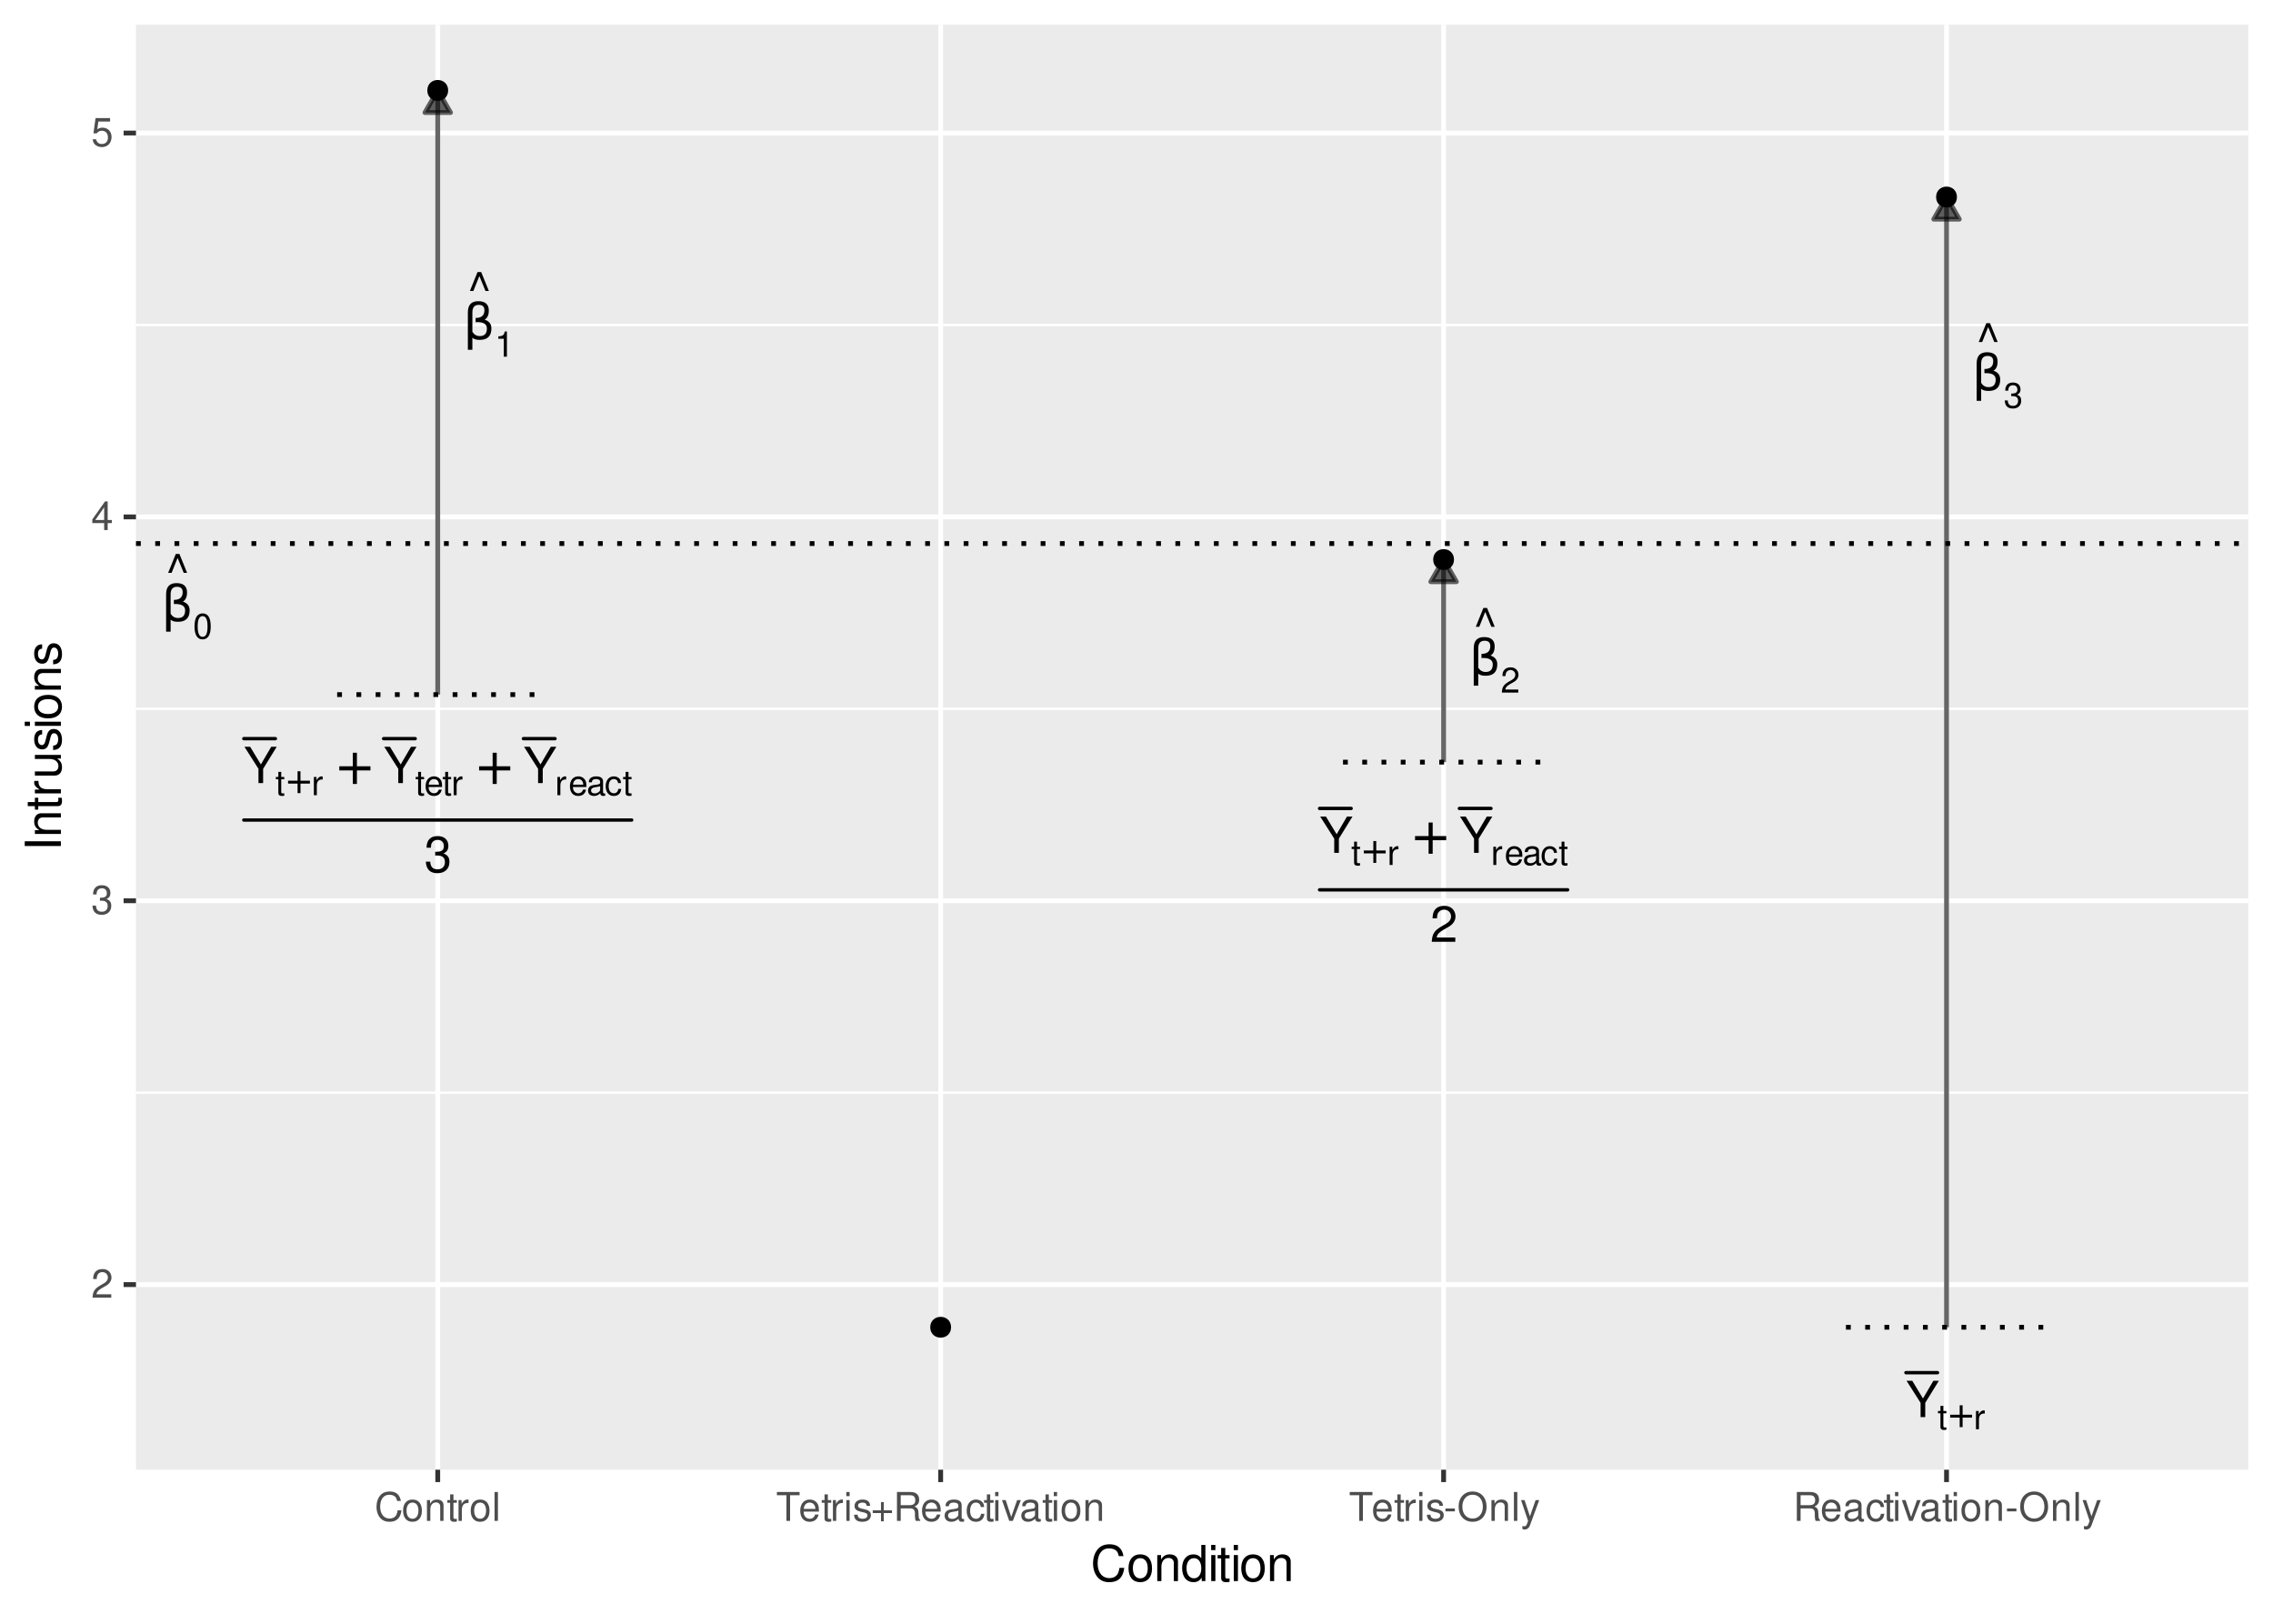 <?xml version="1.0" encoding="UTF-8"?>
<svg xmlns="http://www.w3.org/2000/svg" xmlns:xlink="http://www.w3.org/1999/xlink" width="504pt" height="360pt" viewBox="0 0 504 360" version="1.1">
<defs>
<g>
<symbol overflow="visible" id="glyph0-0">
<path style="stroke:none;" d=""/>
</symbol>
<symbol overflow="visible" id="glyph0-1">
<path style="stroke:none;" d="M 4.281 -3.156 L 7.297 -8.047 L 6.078 -8.047 L 3.781 -4.125 L 1.406 -8.047 L 0.141 -8.047 L 3.25 -3.156 L 3.25 0 L 4.281 0 Z M 4.281 -3.156 "/>
</symbol>
<symbol overflow="visible" id="glyph0-2">
<path style="stroke:none;" d="M 2.438 -3.672 L 2.969 -3.672 C 4.031 -3.672 4.594 -3.188 4.594 -2.219 C 4.594 -1.219 3.984 -0.609 2.984 -0.609 C 1.906 -0.609 1.391 -1.156 1.328 -2.312 L 0.359 -2.312 C 0.391 -1.672 0.516 -1.266 0.703 -0.906 C 1.109 -0.125 1.859 0.25 2.938 0.25 C 4.547 0.25 5.594 -0.719 5.594 -2.234 C 5.594 -3.25 5.203 -3.797 4.266 -4.125 C 5 -4.438 5.359 -4.984 5.359 -5.781 C 5.359 -7.156 4.469 -7.984 2.969 -7.984 C 1.391 -7.984 0.547 -7.109 0.516 -5.406 L 1.484 -5.406 C 1.5 -5.906 1.547 -6.172 1.672 -6.422 C 1.891 -6.875 2.375 -7.141 2.984 -7.141 C 3.844 -7.141 4.359 -6.609 4.359 -5.75 C 4.359 -5.188 4.172 -4.844 3.734 -4.656 C 3.469 -4.547 3.109 -4.5 2.438 -4.5 Z M 2.438 -3.672 "/>
</symbol>
<symbol overflow="visible" id="glyph0-3">
<path style="stroke:none;" d="M 5.594 -0.969 L 1.469 -0.969 C 1.562 -1.625 1.922 -2.047 2.891 -2.625 L 3.984 -3.25 C 5.078 -3.859 5.641 -4.672 5.641 -5.656 C 5.641 -6.312 5.375 -6.938 4.922 -7.375 C 4.453 -7.781 3.875 -7.984 3.141 -7.984 C 2.141 -7.984 1.406 -7.641 0.969 -6.953 C 0.703 -6.531 0.578 -6.031 0.547 -5.219 L 1.531 -5.219 C 1.562 -5.766 1.625 -6.094 1.75 -6.359 C 2.016 -6.844 2.516 -7.141 3.109 -7.141 C 3.984 -7.141 4.656 -6.5 4.656 -5.641 C 4.656 -5 4.281 -4.438 3.594 -4.047 L 2.578 -3.453 C 0.938 -2.5 0.469 -1.75 0.375 -0.016 L 5.594 -0.016 Z M 5.594 -0.969 "/>
</symbol>
<symbol overflow="visible" id="glyph0-4">
<path style="stroke:none;" d="M 2.172 -7.828 L 0.484 -3.641 L 1.25 -3.641 L 2.578 -6.953 L 3.938 -3.641 L 4.688 -3.641 L 2.984 -7.828 Z M 2.172 -7.828 "/>
</symbol>
<symbol overflow="visible" id="glyph1-0">
<path style="stroke:none;" d=""/>
</symbol>
<symbol overflow="visible" id="glyph1-1">
<path style="stroke:none;" d="M 1.969 -4.047 L 1.297 -4.047 L 1.297 -5.172 L 0.656 -5.172 L 0.656 -4.047 L 0.109 -4.047 L 0.109 -3.531 L 0.656 -3.531 L 0.656 -0.469 C 0.656 -0.047 0.938 0.172 1.438 0.172 C 1.609 0.172 1.75 0.156 1.969 0.125 L 1.969 -0.422 C 1.875 -0.391 1.781 -0.391 1.656 -0.391 C 1.375 -0.391 1.297 -0.469 1.297 -0.75 L 1.297 -3.531 L 1.969 -3.531 Z M 1.969 -4.047 "/>
</symbol>
<symbol overflow="visible" id="glyph1-2">
<path style="stroke:none;" d="M 0.531 -4.047 L 0.531 0 L 1.188 0 L 1.188 -2.109 C 1.188 -3.078 1.594 -3.516 2.484 -3.484 L 2.484 -4.141 C 2.375 -4.156 2.312 -4.172 2.234 -4.172 C 1.812 -4.172 1.5 -3.922 1.125 -3.312 L 1.125 -4.047 Z M 0.531 -4.047 "/>
</symbol>
<symbol overflow="visible" id="glyph1-3">
<path style="stroke:none;" d="M 3.969 -1.812 C 3.969 -2.422 3.922 -2.797 3.812 -3.094 C 3.547 -3.766 2.922 -4.172 2.172 -4.172 C 1.031 -4.172 0.312 -3.312 0.312 -1.969 C 0.312 -0.641 1 0.172 2.156 0.172 C 3.078 0.172 3.719 -0.344 3.875 -1.234 L 3.234 -1.234 C 3.062 -0.703 2.688 -0.422 2.172 -0.422 C 1.766 -0.422 1.422 -0.609 1.203 -0.938 C 1.047 -1.172 0.984 -1.406 0.984 -1.812 Z M 1 -2.328 C 1.047 -3.094 1.516 -3.578 2.156 -3.578 C 2.812 -3.578 3.266 -3.062 3.266 -2.328 Z M 1 -2.328 "/>
</symbol>
<symbol overflow="visible" id="glyph1-4">
<path style="stroke:none;" d="M 4.141 -0.375 C 4.062 -0.359 4.031 -0.359 4 -0.359 C 3.781 -0.359 3.656 -0.484 3.656 -0.688 L 3.656 -3.062 C 3.656 -3.781 3.125 -4.172 2.125 -4.172 C 1.531 -4.172 1.062 -4 0.781 -3.703 C 0.594 -3.484 0.516 -3.25 0.5 -2.859 L 1.156 -2.859 C 1.203 -3.344 1.5 -3.578 2.109 -3.578 C 2.688 -3.578 3.016 -3.359 3.016 -2.969 L 3.016 -2.797 C 3 -2.516 2.859 -2.422 2.328 -2.344 C 1.422 -2.234 1.281 -2.203 1.031 -2.109 C 0.562 -1.906 0.328 -1.547 0.328 -1.016 C 0.328 -0.281 0.828 0.172 1.656 0.172 C 2.172 0.172 2.578 0 3.031 -0.422 C 3.078 0 3.281 0.172 3.703 0.172 C 3.844 0.172 3.922 0.156 4.141 0.109 Z M 3.016 -1.281 C 3.016 -1.062 2.953 -0.922 2.75 -0.75 C 2.484 -0.516 2.172 -0.391 1.797 -0.391 C 1.297 -0.391 1 -0.625 1 -1.031 C 1 -1.469 1.281 -1.672 1.969 -1.781 C 2.656 -1.875 2.797 -1.906 3.016 -2 Z M 3.016 -1.281 "/>
</symbol>
<symbol overflow="visible" id="glyph1-5">
<path style="stroke:none;" d="M 3.641 -2.688 C 3.609 -3.094 3.531 -3.344 3.375 -3.562 C 3.094 -3.938 2.609 -4.172 2.047 -4.172 C 0.938 -4.172 0.234 -3.297 0.234 -1.953 C 0.234 -0.656 0.938 0.172 2.031 0.172 C 3 0.172 3.609 -0.406 3.688 -1.391 L 3.047 -1.391 C 2.938 -0.75 2.594 -0.422 2.047 -0.422 C 1.344 -0.422 0.906 -1 0.906 -1.953 C 0.906 -2.969 1.328 -3.578 2.031 -3.578 C 2.578 -3.578 2.922 -3.25 3 -2.688 Z M 3.641 -2.688 "/>
</symbol>
<symbol overflow="visible" id="glyph1-6">
<path style="stroke:none;" d="M 2.125 -5.594 C 1.609 -5.594 1.156 -5.359 0.859 -4.984 C 0.516 -4.484 0.328 -3.75 0.328 -2.703 C 0.328 -0.812 0.953 0.172 2.125 0.172 C 3.281 0.172 3.922 -0.812 3.922 -2.656 C 3.922 -3.75 3.75 -4.469 3.391 -4.984 C 3.094 -5.375 2.641 -5.594 2.125 -5.594 Z M 2.125 -4.984 C 2.859 -4.984 3.219 -4.234 3.219 -2.719 C 3.219 -1.125 2.875 -0.391 2.109 -0.391 C 1.391 -0.391 1.031 -1.156 1.031 -2.703 C 1.031 -4.234 1.391 -4.984 2.125 -4.984 Z M 2.125 -4.984 "/>
</symbol>
<symbol overflow="visible" id="glyph1-7">
<path style="stroke:none;" d="M 2 -3.984 L 2 0 L 2.688 0 L 2.688 -5.594 L 2.234 -5.594 C 2 -4.734 1.844 -4.625 0.781 -4.484 L 0.781 -3.984 Z M 2 -3.984 "/>
</symbol>
<symbol overflow="visible" id="glyph1-8">
<path style="stroke:none;" d="M 3.906 -0.672 L 1.031 -0.672 C 1.094 -1.141 1.344 -1.438 2.016 -1.844 L 2.797 -2.281 C 3.562 -2.703 3.953 -3.266 3.953 -3.953 C 3.953 -4.422 3.766 -4.859 3.438 -5.156 C 3.109 -5.453 2.719 -5.594 2.203 -5.594 C 1.5 -5.594 0.984 -5.344 0.688 -4.859 C 0.484 -4.578 0.406 -4.219 0.391 -3.656 L 1.062 -3.656 C 1.094 -4.031 1.141 -4.266 1.234 -4.453 C 1.406 -4.781 1.766 -5 2.172 -5 C 2.797 -5 3.25 -4.547 3.25 -3.938 C 3.25 -3.5 3 -3.109 2.516 -2.828 L 1.797 -2.406 C 0.656 -1.75 0.328 -1.234 0.266 0 L 3.906 0 Z M 3.906 -0.672 "/>
</symbol>
<symbol overflow="visible" id="glyph1-9">
<path style="stroke:none;" d="M 1.703 -2.578 L 2.078 -2.578 C 2.828 -2.578 3.219 -2.234 3.219 -1.547 C 3.219 -0.844 2.797 -0.422 2.094 -0.422 C 1.344 -0.422 0.969 -0.797 0.922 -1.625 L 0.25 -1.625 C 0.281 -1.172 0.359 -0.875 0.484 -0.641 C 0.766 -0.094 1.312 0.172 2.062 0.172 C 3.188 0.172 3.906 -0.5 3.906 -1.562 C 3.906 -2.281 3.641 -2.656 2.984 -2.891 C 3.5 -3.094 3.75 -3.484 3.75 -4.047 C 3.75 -5.016 3.125 -5.594 2.078 -5.594 C 0.969 -5.594 0.391 -4.969 0.359 -3.797 L 1.047 -3.797 C 1.047 -4.125 1.078 -4.328 1.172 -4.5 C 1.328 -4.812 1.656 -5 2.094 -5 C 2.688 -5 3.062 -4.641 3.062 -4.031 C 3.062 -3.641 2.922 -3.391 2.609 -3.266 C 2.422 -3.188 2.188 -3.156 1.703 -3.141 Z M 1.703 -2.578 "/>
</symbol>
<symbol overflow="visible" id="glyph2-0">
<path style="stroke:none;" d="M 0.391 1.359 L 0.391 -5.453 L 4.25 -5.453 L 4.25 1.359 Z M 0.812 0.938 L 3.828 0.938 L 3.828 -5.016 L 0.812 -5.016 Z M 0.812 0.938 "/>
</symbol>
<symbol overflow="visible" id="glyph2-1">
<path style="stroke:none;" d="M 3.562 -4.844 L 3.562 -2.75 L 5.656 -2.75 L 5.656 -2.109 L 3.562 -2.109 L 3.562 0 L 2.922 0 L 2.922 -2.109 L 0.812 -2.109 L 0.812 -2.75 L 2.922 -2.75 L 2.922 -4.844 Z M 3.562 -4.844 "/>
</symbol>
<symbol overflow="visible" id="glyph3-0">
<path style="stroke:none;" d="M 0.547 1.953 L 0.547 -7.781 L 6.078 -7.781 L 6.078 1.953 Z M 1.172 1.344 L 5.453 1.344 L 5.453 -7.172 L 1.172 -7.172 Z M 1.172 1.344 "/>
</symbol>
<symbol overflow="visible" id="glyph3-1">
<path style="stroke:none;" d="M 5.078 -6.922 L 5.078 -3.922 L 8.078 -3.922 L 8.078 -3 L 5.078 -3 L 5.078 0 L 4.172 0 L 4.172 -3 L 1.172 -3 L 1.172 -3.922 L 4.172 -3.922 L 4.172 -6.922 Z M 5.078 -6.922 "/>
</symbol>
<symbol overflow="visible" id="glyph3-2">
<path style="stroke:none;" d="M 2.031 -0.375 L 2.031 2.297 L 1.031 2.297 L 1.031 -6 C 1.031 -7.645 1.797 -8.469 3.328 -8.469 C 4.891 -8.469 5.672 -7.773 5.672 -6.391 C 5.672 -5.398 5.363 -4.727 4.75 -4.375 C 5.75 -4.051 6.25 -3.406 6.25 -2.438 C 6.25 -0.738 5.383 0.109 3.656 0.109 C 2.895 0.109 2.352 -0.051 2.031 -0.375 Z M 2.031 -1.672 C 2.426 -1.047 2.977 -0.734 3.688 -0.734 C 4.727 -0.734 5.25 -1.297 5.25 -2.422 C 5.25 -3.441 4.414 -3.91 2.75 -3.828 L 2.75 -4.75 C 4.051 -4.75 4.703 -5.32 4.703 -6.469 C 4.703 -7.258 4.281 -7.656 3.438 -7.656 C 2.5 -7.656 2.031 -7.094 2.031 -5.969 Z M 2.031 -1.672 "/>
</symbol>
<symbol overflow="visible" id="glyph4-0">
<path style="stroke:none;" d=""/>
</symbol>
<symbol overflow="visible" id="glyph4-1">
<path style="stroke:none;" d="M 4.453 -0.766 L 1.172 -0.766 C 1.25 -1.297 1.531 -1.625 2.297 -2.094 L 3.172 -2.594 C 4.047 -3.062 4.5 -3.719 4.5 -4.5 C 4.5 -5.031 4.281 -5.531 3.922 -5.875 C 3.547 -6.203 3.094 -6.359 2.5 -6.359 C 1.703 -6.359 1.125 -6.078 0.781 -5.531 C 0.547 -5.203 0.453 -4.797 0.438 -4.156 L 1.219 -4.156 C 1.234 -4.594 1.297 -4.844 1.406 -5.062 C 1.594 -5.438 2 -5.688 2.469 -5.688 C 3.172 -5.688 3.703 -5.172 3.703 -4.484 C 3.703 -3.969 3.406 -3.531 2.859 -3.219 L 2.047 -2.75 C 0.75 -2 0.375 -1.406 0.297 -0.016 L 4.453 -0.016 Z M 4.453 -0.766 "/>
</symbol>
<symbol overflow="visible" id="glyph4-2">
<path style="stroke:none;" d="M 1.938 -2.922 L 2.359 -2.922 C 3.203 -2.922 3.656 -2.531 3.656 -1.766 C 3.656 -0.969 3.172 -0.484 2.375 -0.484 C 1.516 -0.484 1.109 -0.922 1.062 -1.844 L 0.281 -1.844 C 0.312 -1.344 0.406 -1 0.547 -0.719 C 0.875 -0.109 1.484 0.203 2.344 0.203 C 3.625 0.203 4.453 -0.578 4.453 -1.781 C 4.453 -2.594 4.141 -3.031 3.391 -3.297 C 3.969 -3.531 4.266 -3.969 4.266 -4.609 C 4.266 -5.703 3.547 -6.359 2.359 -6.359 C 1.109 -6.359 0.438 -5.656 0.406 -4.312 L 1.188 -4.312 C 1.203 -4.703 1.234 -4.922 1.328 -5.109 C 1.5 -5.469 1.891 -5.688 2.375 -5.688 C 3.062 -5.688 3.469 -5.266 3.469 -4.578 C 3.469 -4.141 3.312 -3.859 2.969 -3.719 C 2.766 -3.625 2.484 -3.594 1.938 -3.578 Z M 1.938 -2.922 "/>
</symbol>
<symbol overflow="visible" id="glyph4-3">
<path style="stroke:none;" d="M 2.875 -1.547 L 2.875 0 L 3.656 0 L 3.656 -1.547 L 4.578 -1.547 L 4.578 -2.234 L 3.656 -2.234 L 3.656 -6.359 L 3.078 -6.359 L 0.25 -2.359 L 0.25 -1.547 Z M 2.875 -2.234 L 0.922 -2.234 L 2.875 -5.047 Z M 2.875 -2.234 "/>
</symbol>
<symbol overflow="visible" id="glyph4-4">
<path style="stroke:none;" d="M 4.188 -6.234 L 0.969 -6.234 L 0.5 -2.844 L 1.219 -2.844 C 1.578 -3.266 1.875 -3.422 2.359 -3.422 C 3.203 -3.422 3.719 -2.844 3.719 -1.922 C 3.719 -1.031 3.203 -0.484 2.359 -0.484 C 1.688 -0.484 1.266 -0.828 1.078 -1.531 L 0.312 -1.531 C 0.406 -1.016 0.5 -0.781 0.688 -0.547 C 1.031 -0.078 1.672 0.203 2.375 0.203 C 3.641 0.203 4.516 -0.719 4.516 -2.031 C 4.516 -3.266 3.688 -4.109 2.5 -4.109 C 2.062 -4.109 1.703 -4 1.344 -3.734 L 1.594 -5.469 L 4.188 -5.469 Z M 4.188 -6.234 "/>
</symbol>
<symbol overflow="visible" id="glyph4-5">
<path style="stroke:none;" d="M 5.828 -4.422 C 5.562 -5.828 4.766 -6.516 3.359 -6.516 C 2.484 -6.516 1.797 -6.25 1.312 -5.719 C 0.734 -5.078 0.422 -4.172 0.422 -3.125 C 0.422 -2.078 0.75 -1.172 1.344 -0.547 C 1.844 -0.031 2.484 0.203 3.312 0.203 C 4.875 0.203 5.766 -0.641 5.953 -2.344 L 5.109 -2.344 C 5.047 -1.906 4.953 -1.594 4.828 -1.344 C 4.562 -0.812 4.016 -0.516 3.328 -0.516 C 2.047 -0.516 1.234 -1.547 1.234 -3.141 C 1.234 -4.781 2 -5.797 3.25 -5.797 C 3.781 -5.797 4.25 -5.641 4.516 -5.391 C 4.766 -5.172 4.891 -4.906 4.984 -4.422 Z M 5.828 -4.422 "/>
</symbol>
<symbol overflow="visible" id="glyph4-6">
<path style="stroke:none;" d="M 2.391 -4.734 C 1.094 -4.734 0.312 -3.812 0.312 -2.266 C 0.312 -0.719 1.094 0.203 2.406 0.203 C 3.703 0.203 4.484 -0.719 4.484 -2.234 C 4.484 -3.828 3.734 -4.734 2.391 -4.734 Z M 2.406 -4.062 C 3.234 -4.062 3.719 -3.391 3.719 -2.25 C 3.719 -1.156 3.203 -0.469 2.406 -0.469 C 1.578 -0.469 1.078 -1.156 1.078 -2.266 C 1.078 -3.391 1.578 -4.062 2.406 -4.062 Z M 2.406 -4.062 "/>
</symbol>
<symbol overflow="visible" id="glyph4-7">
<path style="stroke:none;" d="M 0.609 -4.609 L 0.609 0 L 1.359 0 L 1.359 -2.547 C 1.359 -3.484 1.844 -4.094 2.609 -4.094 C 3.188 -4.094 3.547 -3.75 3.547 -3.188 L 3.547 0 L 4.281 0 L 4.281 -3.484 C 4.281 -4.25 3.719 -4.734 2.828 -4.734 C 2.141 -4.734 1.703 -4.484 1.297 -3.828 L 1.297 -4.609 Z M 0.609 -4.609 "/>
</symbol>
<symbol overflow="visible" id="glyph4-8">
<path style="stroke:none;" d="M 2.234 -4.609 L 1.484 -4.609 L 1.484 -5.875 L 0.75 -5.875 L 0.75 -4.609 L 0.125 -4.609 L 0.125 -4.016 L 0.75 -4.016 L 0.75 -0.531 C 0.75 -0.047 1.062 0.203 1.641 0.203 C 1.828 0.203 1.984 0.188 2.234 0.141 L 2.234 -0.469 C 2.125 -0.453 2.031 -0.438 1.875 -0.438 C 1.562 -0.438 1.484 -0.531 1.484 -0.859 L 1.484 -4.016 L 2.234 -4.016 Z M 2.234 -4.609 "/>
</symbol>
<symbol overflow="visible" id="glyph4-9">
<path style="stroke:none;" d="M 0.609 -4.609 L 0.609 0 L 1.344 0 L 1.344 -2.391 C 1.359 -3.5 1.812 -4 2.828 -3.969 L 2.828 -4.719 C 2.703 -4.734 2.625 -4.734 2.547 -4.734 C 2.062 -4.734 1.703 -4.453 1.281 -3.781 L 1.281 -4.609 Z M 0.609 -4.609 "/>
</symbol>
<symbol overflow="visible" id="glyph4-10">
<path style="stroke:none;" d="M 1.344 -6.406 L 0.594 -6.406 L 0.594 0 L 1.344 0 Z M 1.344 -6.406 "/>
</symbol>
<symbol overflow="visible" id="glyph4-11">
<path style="stroke:none;" d="M 3.109 -5.688 L 5.219 -5.688 L 5.219 -6.406 L 0.188 -6.406 L 0.188 -5.688 L 2.297 -5.688 L 2.297 0 L 3.109 0 Z M 3.109 -5.688 "/>
</symbol>
<symbol overflow="visible" id="glyph4-12">
<path style="stroke:none;" d="M 4.516 -2.062 C 4.516 -2.766 4.453 -3.188 4.328 -3.531 C 4.031 -4.281 3.328 -4.734 2.469 -4.734 C 1.172 -4.734 0.359 -3.766 0.359 -2.25 C 0.359 -0.719 1.141 0.203 2.453 0.203 C 3.5 0.203 4.234 -0.391 4.422 -1.406 L 3.672 -1.406 C 3.469 -0.797 3.062 -0.469 2.469 -0.469 C 2 -0.469 1.609 -0.688 1.359 -1.078 C 1.188 -1.344 1.125 -1.594 1.125 -2.062 Z M 1.141 -2.656 C 1.203 -3.516 1.719 -4.062 2.453 -4.062 C 3.203 -4.062 3.719 -3.484 3.719 -2.656 Z M 1.141 -2.656 "/>
</symbol>
<symbol overflow="visible" id="glyph4-13">
<path style="stroke:none;" d="M 1.312 -4.609 L 0.594 -4.609 L 0.594 0 L 1.312 0 Z M 1.312 -6.406 L 0.578 -6.406 L 0.578 -5.484 L 1.312 -5.484 Z M 1.312 -6.406 "/>
</symbol>
<symbol overflow="visible" id="glyph4-14">
<path style="stroke:none;" d="M 3.859 -3.328 C 3.844 -4.234 3.25 -4.734 2.188 -4.734 C 1.109 -4.734 0.406 -4.188 0.406 -3.328 C 0.406 -2.609 0.781 -2.266 1.875 -2 L 2.562 -1.844 C 3.062 -1.719 3.266 -1.531 3.266 -1.203 C 3.266 -0.766 2.844 -0.469 2.203 -0.469 C 1.797 -0.469 1.469 -0.594 1.281 -0.781 C 1.172 -0.922 1.125 -1.047 1.078 -1.375 L 0.297 -1.375 C 0.328 -0.312 0.938 0.203 2.141 0.203 C 3.297 0.203 4.031 -0.375 4.031 -1.266 C 4.031 -1.938 3.656 -2.328 2.734 -2.547 L 2.031 -2.703 C 1.438 -2.844 1.172 -3.047 1.172 -3.375 C 1.172 -3.797 1.562 -4.062 2.156 -4.062 C 2.75 -4.062 3.062 -3.812 3.078 -3.328 Z M 3.859 -3.328 "/>
</symbol>
<symbol overflow="visible" id="glyph4-15">
<path style="stroke:none;" d="M 4.703 -2.344 L 2.875 -2.344 L 2.875 -4.172 L 2.266 -4.172 L 2.266 -2.344 L 0.438 -2.344 L 0.438 -1.734 L 2.266 -1.734 L 2.266 0.094 L 2.875 0.094 L 2.875 -1.734 L 4.703 -1.734 Z M 4.703 -2.344 "/>
</symbol>
<symbol overflow="visible" id="glyph4-16">
<path style="stroke:none;" d="M 1.641 -2.766 L 3.75 -2.766 C 4.484 -2.766 4.797 -2.406 4.797 -1.625 L 4.797 -1.047 C 4.797 -0.656 4.859 -0.266 4.984 0 L 5.969 0 L 5.969 -0.203 C 5.672 -0.406 5.609 -0.641 5.594 -1.5 C 5.578 -2.547 5.406 -2.875 4.719 -3.172 C 5.438 -3.531 5.734 -3.953 5.734 -4.703 C 5.734 -5.812 5.047 -6.406 3.781 -6.406 L 0.812 -6.406 L 0.812 0 L 1.641 0 Z M 1.641 -3.484 L 1.641 -5.688 L 3.609 -5.688 C 4.078 -5.688 4.344 -5.625 4.547 -5.438 C 4.766 -5.266 4.875 -4.969 4.875 -4.594 C 4.875 -3.828 4.484 -3.484 3.609 -3.484 Z M 1.641 -3.484 "/>
</symbol>
<symbol overflow="visible" id="glyph4-17">
<path style="stroke:none;" d="M 4.703 -0.438 C 4.625 -0.406 4.594 -0.406 4.547 -0.406 C 4.297 -0.406 4.156 -0.547 4.156 -0.781 L 4.156 -3.484 C 4.156 -4.297 3.547 -4.734 2.422 -4.734 C 1.734 -4.734 1.203 -4.547 0.891 -4.203 C 0.672 -3.969 0.594 -3.703 0.578 -3.25 L 1.312 -3.25 C 1.375 -3.812 1.703 -4.062 2.391 -4.062 C 3.062 -4.062 3.422 -3.812 3.422 -3.375 L 3.422 -3.188 C 3.406 -2.875 3.25 -2.75 2.656 -2.672 C 1.625 -2.547 1.453 -2.5 1.172 -2.391 C 0.641 -2.156 0.375 -1.766 0.375 -1.156 C 0.375 -0.328 0.953 0.203 1.875 0.203 C 2.469 0.203 2.922 0 3.453 -0.469 C 3.5 0 3.734 0.203 4.203 0.203 C 4.359 0.203 4.453 0.188 4.703 0.125 Z M 3.422 -1.453 C 3.422 -1.203 3.359 -1.062 3.125 -0.859 C 2.828 -0.578 2.469 -0.438 2.047 -0.438 C 1.469 -0.438 1.141 -0.719 1.141 -1.172 C 1.141 -1.656 1.453 -1.906 2.25 -2.016 C 3.031 -2.125 3.172 -2.156 3.422 -2.281 Z M 3.422 -1.453 "/>
</symbol>
<symbol overflow="visible" id="glyph4-18">
<path style="stroke:none;" d="M 4.141 -3.062 C 4.109 -3.516 4.016 -3.797 3.828 -4.062 C 3.516 -4.484 2.969 -4.734 2.328 -4.734 C 1.078 -4.734 0.266 -3.75 0.266 -2.219 C 0.266 -0.734 1.062 0.203 2.312 0.203 C 3.406 0.203 4.109 -0.453 4.203 -1.578 L 3.453 -1.578 C 3.328 -0.844 2.953 -0.469 2.328 -0.469 C 1.516 -0.469 1.031 -1.141 1.031 -2.219 C 1.031 -3.375 1.516 -4.062 2.312 -4.062 C 2.922 -4.062 3.312 -3.703 3.406 -3.062 Z M 4.141 -3.062 "/>
</symbol>
<symbol overflow="visible" id="glyph4-19">
<path style="stroke:none;" d="M 2.5 0 L 4.281 -4.609 L 3.453 -4.609 L 2.141 -0.875 L 0.922 -4.609 L 0.094 -4.609 L 1.703 0 Z M 2.5 0 "/>
</symbol>
<symbol overflow="visible" id="glyph4-20">
<path style="stroke:none;" d="M 2.5 -2.75 L 0.406 -2.75 L 0.406 -2.109 L 2.5 -2.109 Z M 2.5 -2.75 "/>
</symbol>
<symbol overflow="visible" id="glyph4-21">
<path style="stroke:none;" d="M 3.422 -6.516 C 1.578 -6.516 0.328 -5.156 0.328 -3.156 C 0.328 -1.141 1.578 0.203 3.438 0.203 C 4.219 0.203 4.906 -0.031 5.422 -0.469 C 6.109 -1.062 6.531 -2.062 6.531 -3.109 C 6.531 -5.172 5.297 -6.516 3.422 -6.516 Z M 3.422 -5.797 C 4.812 -5.797 5.703 -4.75 5.703 -3.125 C 5.703 -1.578 4.781 -0.516 3.438 -0.516 C 2.062 -0.516 1.156 -1.578 1.156 -3.156 C 1.156 -4.734 2.062 -5.797 3.422 -5.797 Z M 3.422 -5.797 "/>
</symbol>
<symbol overflow="visible" id="glyph4-22">
<path style="stroke:none;" d="M 3.406 -4.609 L 2.141 -1.016 L 0.953 -4.609 L 0.172 -4.609 L 1.734 0.016 L 1.453 0.75 C 1.328 1.078 1.172 1.203 0.859 1.203 C 0.734 1.203 0.641 1.172 0.469 1.141 L 0.469 1.797 C 0.625 1.875 0.781 1.922 0.969 1.922 C 1.203 1.922 1.453 1.844 1.656 1.703 C 1.875 1.531 2.016 1.344 2.156 0.969 L 4.203 -4.609 Z M 3.406 -4.609 "/>
</symbol>
<symbol overflow="visible" id="glyph5-0">
<path style="stroke:none;" d=""/>
</symbol>
<symbol overflow="visible" id="glyph5-1">
<path style="stroke:none;" d="M 7.281 -5.531 C 6.969 -7.297 5.953 -8.156 4.188 -8.156 C 3.109 -8.156 2.25 -7.812 1.656 -7.156 C 0.922 -6.359 0.531 -5.219 0.531 -3.922 C 0.531 -2.594 0.938 -1.469 1.688 -0.688 C 2.312 -0.047 3.109 0.25 4.141 0.25 C 6.109 0.25 7.203 -0.797 7.453 -2.922 L 6.391 -2.922 C 6.297 -2.375 6.188 -2 6.031 -1.688 C 5.703 -1.016 5.016 -0.656 4.156 -0.656 C 2.562 -0.656 1.547 -1.922 1.547 -3.922 C 1.547 -5.984 2.516 -7.25 4.062 -7.25 C 4.719 -7.25 5.328 -7.062 5.656 -6.75 C 5.953 -6.469 6.109 -6.141 6.234 -5.531 Z M 7.281 -5.531 "/>
</symbol>
<symbol overflow="visible" id="glyph5-2">
<path style="stroke:none;" d="M 2.984 -5.922 C 1.359 -5.922 0.391 -4.781 0.391 -2.844 C 0.391 -0.891 1.359 0.25 3 0.25 C 4.625 0.25 5.609 -0.906 5.609 -2.797 C 5.609 -4.797 4.656 -5.922 2.984 -5.922 Z M 3 -5.078 C 4.031 -5.078 4.656 -4.234 4.656 -2.812 C 4.656 -1.438 4.016 -0.594 3 -0.594 C 1.984 -0.594 1.359 -1.438 1.359 -2.844 C 1.359 -4.234 1.984 -5.078 3 -5.078 Z M 3 -5.078 "/>
</symbol>
<symbol overflow="visible" id="glyph5-3">
<path style="stroke:none;" d="M 0.766 -5.766 L 0.766 0 L 1.688 0 L 1.688 -3.172 C 1.688 -4.359 2.312 -5.125 3.25 -5.125 C 3.984 -5.125 4.438 -4.688 4.438 -4 L 4.438 0 L 5.359 0 L 5.359 -4.359 C 5.359 -5.312 4.641 -5.922 3.531 -5.922 C 2.672 -5.922 2.125 -5.594 1.609 -4.797 L 1.609 -5.766 Z M 0.766 -5.766 "/>
</symbol>
<symbol overflow="visible" id="glyph5-4">
<path style="stroke:none;" d="M 5.438 -8.016 L 4.531 -8.016 L 4.531 -5.031 C 4.141 -5.625 3.531 -5.922 2.766 -5.922 C 1.266 -5.922 0.281 -4.734 0.281 -2.891 C 0.281 -0.953 1.234 0.25 2.797 0.25 C 3.594 0.25 4.141 -0.047 4.625 -0.766 L 4.625 0 L 5.438 0 Z M 2.922 -5.078 C 3.906 -5.078 4.531 -4.203 4.531 -2.812 C 4.531 -1.484 3.891 -0.609 2.922 -0.609 C 1.906 -0.609 1.25 -1.5 1.25 -2.844 C 1.25 -4.188 1.906 -5.078 2.922 -5.078 Z M 2.922 -5.078 "/>
</symbol>
<symbol overflow="visible" id="glyph5-5">
<path style="stroke:none;" d="M 1.656 -5.766 L 0.734 -5.766 L 0.734 0 L 1.656 0 Z M 1.656 -8.016 L 0.719 -8.016 L 0.719 -6.859 L 1.656 -6.859 Z M 1.656 -8.016 "/>
</symbol>
<symbol overflow="visible" id="glyph5-6">
<path style="stroke:none;" d="M 2.797 -5.766 L 1.844 -5.766 L 1.844 -7.344 L 0.938 -7.344 L 0.938 -5.766 L 0.156 -5.766 L 0.156 -5.016 L 0.938 -5.016 L 0.938 -0.656 C 0.938 -0.062 1.328 0.25 2.047 0.25 C 2.281 0.25 2.484 0.234 2.797 0.172 L 2.797 -0.594 C 2.656 -0.562 2.547 -0.547 2.359 -0.547 C 1.953 -0.547 1.844 -0.656 1.844 -1.062 L 1.844 -5.016 L 2.797 -5.016 Z M 2.797 -5.766 "/>
</symbol>
<symbol overflow="visible" id="glyph6-0">
<path style="stroke:none;" d=""/>
</symbol>
<symbol overflow="visible" id="glyph6-1">
<path style="stroke:none;" d="M -8.016 -2.141 L -8.016 -1.094 L 0 -1.094 L 0 -2.141 Z M -8.016 -2.141 "/>
</symbol>
<symbol overflow="visible" id="glyph6-2">
<path style="stroke:none;" d="M -5.766 -0.766 L 0 -0.766 L 0 -1.688 L -3.172 -1.688 C -4.359 -1.688 -5.125 -2.312 -5.125 -3.25 C -5.125 -3.984 -4.688 -4.438 -4 -4.438 L 0 -4.438 L 0 -5.359 L -4.359 -5.359 C -5.312 -5.359 -5.922 -4.641 -5.922 -3.531 C -5.922 -2.672 -5.594 -2.125 -4.797 -1.609 L -5.766 -1.609 Z M -5.766 -0.766 "/>
</symbol>
<symbol overflow="visible" id="glyph6-3">
<path style="stroke:none;" d="M -5.766 -2.797 L -5.766 -1.844 L -7.344 -1.844 L -7.344 -0.938 L -5.766 -0.938 L -5.766 -0.156 L -5.016 -0.156 L -5.016 -0.938 L -0.656 -0.938 C -0.062 -0.938 0.25 -1.328 0.25 -2.047 C 0.25 -2.281 0.234 -2.484 0.172 -2.797 L -0.594 -2.797 C -0.562 -2.656 -0.547 -2.547 -0.547 -2.359 C -0.547 -1.953 -0.656 -1.844 -1.062 -1.844 L -5.016 -1.844 L -5.016 -2.797 Z M -5.766 -2.797 "/>
</symbol>
<symbol overflow="visible" id="glyph6-4">
<path style="stroke:none;" d="M -5.766 -0.766 L 0 -0.766 L 0 -1.688 L -2.984 -1.688 C -4.375 -1.688 -5 -2.266 -4.969 -3.531 L -5.891 -3.531 C -5.922 -3.375 -5.922 -3.281 -5.922 -3.172 C -5.922 -2.578 -5.578 -2.141 -4.719 -1.609 L -5.766 -1.609 Z M -5.766 -0.766 "/>
</symbol>
<symbol overflow="visible" id="glyph6-5">
<path style="stroke:none;" d="M 0 -5.297 L -5.766 -5.297 L -5.766 -4.391 L -2.5 -4.391 C -1.312 -4.391 -0.547 -3.766 -0.547 -2.812 C -0.547 -2.094 -0.984 -1.625 -1.688 -1.625 L -5.766 -1.625 L -5.766 -0.719 L -1.312 -0.719 C -0.359 -0.719 0.25 -1.438 0.25 -2.547 C 0.25 -3.406 -0.047 -3.938 -0.797 -4.484 L 0 -4.484 Z M 0 -5.297 "/>
</symbol>
<symbol overflow="visible" id="glyph6-6">
<path style="stroke:none;" d="M -4.156 -4.812 C -5.297 -4.812 -5.922 -4.062 -5.922 -2.734 C -5.922 -1.391 -5.234 -0.516 -4.172 -0.516 C -3.266 -0.516 -2.844 -0.984 -2.516 -2.344 L -2.297 -3.203 C -2.141 -3.844 -1.906 -4.094 -1.5 -4.094 C -0.953 -4.094 -0.594 -3.547 -0.594 -2.75 C -0.594 -2.25 -0.734 -1.844 -0.984 -1.609 C -1.141 -1.469 -1.312 -1.391 -1.719 -1.344 L -1.719 -0.375 C -0.391 -0.422 0.25 -1.172 0.25 -2.672 C 0.25 -4.125 -0.469 -5.047 -1.578 -5.047 C -2.438 -5.047 -2.906 -4.562 -3.172 -3.422 L -3.391 -2.547 C -3.562 -1.797 -3.812 -1.469 -4.219 -1.469 C -4.75 -1.469 -5.078 -1.953 -5.078 -2.688 C -5.078 -3.438 -4.766 -3.828 -4.156 -3.844 Z M -4.156 -4.812 "/>
</symbol>
<symbol overflow="visible" id="glyph6-7">
<path style="stroke:none;" d="M -5.766 -1.656 L -5.766 -0.734 L 0 -0.734 L 0 -1.656 Z M -8.016 -1.656 L -8.016 -0.719 L -6.859 -0.719 L -6.859 -1.656 Z M -8.016 -1.656 "/>
</symbol>
<symbol overflow="visible" id="glyph6-8">
<path style="stroke:none;" d="M -5.922 -2.984 C -5.922 -1.359 -4.781 -0.391 -2.844 -0.391 C -0.891 -0.391 0.25 -1.359 0.25 -3 C 0.25 -4.625 -0.906 -5.609 -2.797 -5.609 C -4.797 -5.609 -5.922 -4.656 -5.922 -2.984 Z M -5.078 -3 C -5.078 -4.031 -4.234 -4.656 -2.812 -4.656 C -1.438 -4.656 -0.594 -4.016 -0.594 -3 C -0.594 -1.984 -1.438 -1.359 -2.844 -1.359 C -4.234 -1.359 -5.078 -1.984 -5.078 -3 Z M -5.078 -3 "/>
</symbol>
</g>
<clipPath id="clip1">
  <path d="M 30.152 5.48 L 498.523 5.48 L 498.523 325.852 L 30.152 325.852 Z M 30.152 5.48 "/>
</clipPath>
<clipPath id="clip2">
  <path d="M 30.152 241 L 498.523 241 L 498.523 243 L 30.152 243 Z M 30.152 241 "/>
</clipPath>
<clipPath id="clip3">
  <path d="M 30.152 156 L 498.523 156 L 498.523 158 L 30.152 158 Z M 30.152 156 "/>
</clipPath>
<clipPath id="clip4">
  <path d="M 30.152 71 L 498.523 71 L 498.523 73 L 30.152 73 Z M 30.152 71 "/>
</clipPath>
<clipPath id="clip5">
  <path d="M 30.152 284 L 498.523 284 L 498.523 286 L 30.152 286 Z M 30.152 284 "/>
</clipPath>
<clipPath id="clip6">
  <path d="M 30.152 199 L 498.523 199 L 498.523 201 L 30.152 201 Z M 30.152 199 "/>
</clipPath>
<clipPath id="clip7">
  <path d="M 30.152 114 L 498.523 114 L 498.523 116 L 30.152 116 Z M 30.152 114 "/>
</clipPath>
<clipPath id="clip8">
  <path d="M 30.152 28 L 498.523 28 L 498.523 31 L 30.152 31 Z M 30.152 28 "/>
</clipPath>
<clipPath id="clip9">
  <path d="M 96 5.48 L 98 5.48 L 98 325.852 L 96 325.852 Z M 96 5.48 "/>
</clipPath>
<clipPath id="clip10">
  <path d="M 208 5.48 L 210 5.48 L 210 325.852 L 208 325.852 Z M 208 5.48 "/>
</clipPath>
<clipPath id="clip11">
  <path d="M 319 5.48 L 321 5.48 L 321 325.852 L 319 325.852 Z M 319 5.48 "/>
</clipPath>
<clipPath id="clip12">
  <path d="M 431 5.48 L 433 5.48 L 433 325.852 L 431 325.852 Z M 431 5.48 "/>
</clipPath>
<clipPath id="clip13">
  <path d="M 30.152 119 L 498.523 119 L 498.523 122 L 30.152 122 Z M 30.152 119 "/>
</clipPath>
</defs>
<g id="surface85">
<rect x="0" y="0" width="504" height="360" style="fill:rgb(100%,100%,100%);fill-opacity:1;stroke:none;"/>
<rect x="0" y="0" width="504" height="360" style="fill:rgb(100%,100%,100%);fill-opacity:1;stroke:none;"/>
<path style="fill:none;stroke-width:1.067;stroke-linecap:round;stroke-linejoin:round;stroke:rgb(100%,100%,100%);stroke-opacity:1;stroke-miterlimit:10;" d="M 0 360 L 504 360 L 504 0 L 0 0 Z M 0 360 "/>
<g clip-path="url(#clip1)" clip-rule="nonzero">
<path style=" stroke:none;fill-rule:nonzero;fill:rgb(92.157%,92.157%,92.157%);fill-opacity:1;" d="M 30.152 325.848 L 498.523 325.848 L 498.523 5.477 L 30.152 5.477 Z M 30.152 325.848 "/>
</g>
<g clip-path="url(#clip2)" clip-rule="nonzero">
<path style="fill:none;stroke-width:0.533;stroke-linecap:butt;stroke-linejoin:round;stroke:rgb(100%,100%,100%);stroke-opacity:1;stroke-miterlimit:10;" d="M 30.152 242.258 L 498.52 242.258 "/>
</g>
<g clip-path="url(#clip3)" clip-rule="nonzero">
<path style="fill:none;stroke-width:0.533;stroke-linecap:butt;stroke-linejoin:round;stroke:rgb(100%,100%,100%);stroke-opacity:1;stroke-miterlimit:10;" d="M 30.152 157.152 L 498.52 157.152 "/>
</g>
<g clip-path="url(#clip4)" clip-rule="nonzero">
<path style="fill:none;stroke-width:0.533;stroke-linecap:butt;stroke-linejoin:round;stroke:rgb(100%,100%,100%);stroke-opacity:1;stroke-miterlimit:10;" d="M 30.152 72.051 L 498.52 72.051 "/>
</g>
<g clip-path="url(#clip5)" clip-rule="nonzero">
<path style="fill:none;stroke-width:1.067;stroke-linecap:butt;stroke-linejoin:round;stroke:rgb(100%,100%,100%);stroke-opacity:1;stroke-miterlimit:10;" d="M 30.152 284.809 L 498.52 284.809 "/>
</g>
<g clip-path="url(#clip6)" clip-rule="nonzero">
<path style="fill:none;stroke-width:1.067;stroke-linecap:butt;stroke-linejoin:round;stroke:rgb(100%,100%,100%);stroke-opacity:1;stroke-miterlimit:10;" d="M 30.152 199.707 L 498.52 199.707 "/>
</g>
<g clip-path="url(#clip7)" clip-rule="nonzero">
<path style="fill:none;stroke-width:1.067;stroke-linecap:butt;stroke-linejoin:round;stroke:rgb(100%,100%,100%);stroke-opacity:1;stroke-miterlimit:10;" d="M 30.152 114.602 L 498.52 114.602 "/>
</g>
<g clip-path="url(#clip8)" clip-rule="nonzero">
<path style="fill:none;stroke-width:1.067;stroke-linecap:butt;stroke-linejoin:round;stroke:rgb(100%,100%,100%);stroke-opacity:1;stroke-miterlimit:10;" d="M 30.152 29.496 L 498.52 29.496 "/>
</g>
<g clip-path="url(#clip9)" clip-rule="nonzero">
<path style="fill:none;stroke-width:1.067;stroke-linecap:butt;stroke-linejoin:round;stroke:rgb(100%,100%,100%);stroke-opacity:1;stroke-miterlimit:10;" d="M 97.062 325.848 L 97.062 5.48 "/>
</g>
<g clip-path="url(#clip10)" clip-rule="nonzero">
<path style="fill:none;stroke-width:1.067;stroke-linecap:butt;stroke-linejoin:round;stroke:rgb(100%,100%,100%);stroke-opacity:1;stroke-miterlimit:10;" d="M 208.578 325.848 L 208.578 5.48 "/>
</g>
<g clip-path="url(#clip11)" clip-rule="nonzero">
<path style="fill:none;stroke-width:1.067;stroke-linecap:butt;stroke-linejoin:round;stroke:rgb(100%,100%,100%);stroke-opacity:1;stroke-miterlimit:10;" d="M 320.094 325.848 L 320.094 5.48 "/>
</g>
<g clip-path="url(#clip12)" clip-rule="nonzero">
<path style="fill:none;stroke-width:1.067;stroke-linecap:butt;stroke-linejoin:round;stroke:rgb(100%,100%,100%);stroke-opacity:1;stroke-miterlimit:10;" d="M 431.609 325.848 L 431.609 5.48 "/>
</g>
<path style="fill-rule:nonzero;fill:rgb(0%,0%,0%);fill-opacity:1;stroke-width:0.709;stroke-linecap:round;stroke-linejoin:round;stroke:rgb(0%,0%,0%);stroke-opacity:1;stroke-miterlimit:10;" d="M 99.016 20.043 C 99.016 22.648 95.105 22.648 95.105 20.043 C 95.105 17.434 99.016 17.434 99.016 20.043 "/>
<path style="fill-rule:nonzero;fill:rgb(0%,0%,0%);fill-opacity:1;stroke-width:0.709;stroke-linecap:round;stroke-linejoin:round;stroke:rgb(0%,0%,0%);stroke-opacity:1;stroke-miterlimit:10;" d="M 210.531 294.266 C 210.531 296.871 206.621 296.871 206.621 294.266 C 206.621 291.66 210.531 291.66 210.531 294.266 "/>
<path style="fill-rule:nonzero;fill:rgb(0%,0%,0%);fill-opacity:1;stroke-width:0.709;stroke-linecap:round;stroke-linejoin:round;stroke:rgb(0%,0%,0%);stroke-opacity:1;stroke-miterlimit:10;" d="M 322.047 124.059 C 322.047 126.664 318.141 126.664 318.141 124.059 C 318.141 121.453 322.047 121.453 322.047 124.059 "/>
<path style="fill-rule:nonzero;fill:rgb(0%,0%,0%);fill-opacity:1;stroke-width:0.709;stroke-linecap:round;stroke-linejoin:round;stroke:rgb(0%,0%,0%);stroke-opacity:1;stroke-miterlimit:10;" d="M 433.566 43.684 C 433.566 46.289 429.656 46.289 429.656 43.684 C 429.656 41.074 433.566 41.074 433.566 43.684 "/>
<g clip-path="url(#clip13)" clip-rule="nonzero">
<path style="fill:none;stroke-width:1.067;stroke-linecap:butt;stroke-linejoin:round;stroke:rgb(0%,0%,0%);stroke-opacity:1;stroke-dasharray:1.067,3.201;stroke-miterlimit:10;" d="M 30.152 120.512 L 498.52 120.512 "/>
</g>
<path style="fill:none;stroke-width:1.067;stroke-linecap:butt;stroke-linejoin:round;stroke:rgb(0%,0%,0%);stroke-opacity:1;stroke-dasharray:1.067,3.201;stroke-miterlimit:10;" d="M 74.758 154.004 L 119.363 154.004 "/>
<g style="fill:rgb(0%,0%,0%);fill-opacity:1;">
  <use xlink:href="#glyph0-1" x="54.062" y="173.614"/>
</g>
<path style="fill:none;stroke-width:0.75;stroke-linecap:round;stroke-linejoin:round;stroke:rgb(0%,0%,0%);stroke-opacity:1;stroke-miterlimit:10;" d="M 54.062 163.766 L 61.062 163.766 "/>
<g style="fill:rgb(0%,0%,0%);fill-opacity:1;">
  <use xlink:href="#glyph1-1" x="61.062" y="176.301"/>
</g>
<g style="fill:rgb(0%,0%,0%);fill-opacity:1;">
  <use xlink:href="#glyph2-1" x="63.062" y="175.84"/>
</g>
<g style="fill:rgb(0%,0%,0%);fill-opacity:1;">
  <use xlink:href="#glyph1-2" x="69.062" y="176.301"/>
</g>
<g style="fill:rgb(0%,0%,0%);fill-opacity:1;">
  <use xlink:href="#glyph3-1" x="74.062" y="173.813"/>
</g>
<g style="fill:rgb(0%,0%,0%);fill-opacity:1;">
  <use xlink:href="#glyph0-1" x="85.062" y="173.614"/>
</g>
<path style="fill:none;stroke-width:0.75;stroke-linecap:round;stroke-linejoin:round;stroke:rgb(0%,0%,0%);stroke-opacity:1;stroke-miterlimit:10;" d="M 85.062 163.766 L 92.062 163.766 "/>
<g style="fill:rgb(0%,0%,0%);fill-opacity:1;">
  <use xlink:href="#glyph1-1" x="92.062" y="176.301"/>
</g>
<g style="fill:rgb(0%,0%,0%);fill-opacity:1;">
  <use xlink:href="#glyph1-3" x="94.062" y="176.301"/>
</g>
<g style="fill:rgb(0%,0%,0%);fill-opacity:1;">
  <use xlink:href="#glyph1-1" x="98.062" y="176.301"/>
</g>
<g style="fill:rgb(0%,0%,0%);fill-opacity:1;">
  <use xlink:href="#glyph1-2" x="100.062" y="176.301"/>
</g>
<g style="fill:rgb(0%,0%,0%);fill-opacity:1;">
  <use xlink:href="#glyph3-1" x="105.062" y="173.813"/>
</g>
<g style="fill:rgb(0%,0%,0%);fill-opacity:1;">
  <use xlink:href="#glyph0-1" x="116.062" y="173.614"/>
</g>
<path style="fill:none;stroke-width:0.75;stroke-linecap:round;stroke-linejoin:round;stroke:rgb(0%,0%,0%);stroke-opacity:1;stroke-miterlimit:10;" d="M 116.062 163.766 L 123.062 163.766 "/>
<g style="fill:rgb(0%,0%,0%);fill-opacity:1;">
  <use xlink:href="#glyph1-2" x="123.062" y="176.301"/>
</g>
<g style="fill:rgb(0%,0%,0%);fill-opacity:1;">
  <use xlink:href="#glyph1-3" x="126.062" y="176.301"/>
</g>
<g style="fill:rgb(0%,0%,0%);fill-opacity:1;">
  <use xlink:href="#glyph1-4" x="130.062" y="176.301"/>
</g>
<g style="fill:rgb(0%,0%,0%);fill-opacity:1;">
  <use xlink:href="#glyph1-5" x="134.062" y="176.301"/>
</g>
<g style="fill:rgb(0%,0%,0%);fill-opacity:1;">
  <use xlink:href="#glyph1-1" x="138.062" y="176.301"/>
</g>
<g style="fill:rgb(0%,0%,0%);fill-opacity:1;">
  <use xlink:href="#glyph0-2" x="94.062" y="193.349"/>
</g>
<path style="fill:none;stroke-width:0.75;stroke-linecap:round;stroke-linejoin:round;stroke:rgb(0%,0%,0%);stroke-opacity:1;stroke-miterlimit:10;" d="M 54.062 181.809 L 140.062 181.809 "/>
<path style="fill:none;stroke-width:1.067;stroke-linecap:butt;stroke-linejoin:round;stroke:rgb(0%,0%,0%);stroke-opacity:0.6;stroke-miterlimit:10;" d="M 97.062 20.043 L 97.062 154.004 "/>
<path style="fill-rule:nonzero;fill:rgb(0%,0%,0%);fill-opacity:0.6;stroke-width:1.067;stroke-linecap:butt;stroke-linejoin:round;stroke:rgb(0%,0%,0%);stroke-opacity:0.6;stroke-miterlimit:10;" d="M 99.895 24.953 L 97.062 20.043 L 94.227 24.953 Z M 99.895 24.953 "/>
<path style="fill:none;stroke-width:1.067;stroke-linecap:butt;stroke-linejoin:round;stroke:rgb(0%,0%,0%);stroke-opacity:1;stroke-dasharray:1.067,3.201;stroke-miterlimit:10;" d="M 297.789 168.973 L 342.398 168.973 "/>
<g style="fill:rgb(0%,0%,0%);fill-opacity:1;">
  <use xlink:href="#glyph0-1" x="292.594" y="189.087"/>
</g>
<path style="fill:none;stroke-width:0.75;stroke-linecap:round;stroke-linejoin:round;stroke:rgb(0%,0%,0%);stroke-opacity:1;stroke-miterlimit:10;" d="M 292.594 179.238 L 299.594 179.238 "/>
<g style="fill:rgb(0%,0%,0%);fill-opacity:1;">
  <use xlink:href="#glyph1-1" x="299.594" y="191.773"/>
</g>
<g style="fill:rgb(0%,0%,0%);fill-opacity:1;">
  <use xlink:href="#glyph2-1" x="301.594" y="191.312"/>
</g>
<g style="fill:rgb(0%,0%,0%);fill-opacity:1;">
  <use xlink:href="#glyph1-2" x="307.594" y="191.773"/>
</g>
<g style="fill:rgb(0%,0%,0%);fill-opacity:1;">
  <use xlink:href="#glyph3-1" x="312.594" y="189.286"/>
</g>
<g style="fill:rgb(0%,0%,0%);fill-opacity:1;">
  <use xlink:href="#glyph0-1" x="323.594" y="189.087"/>
</g>
<path style="fill:none;stroke-width:0.75;stroke-linecap:round;stroke-linejoin:round;stroke:rgb(0%,0%,0%);stroke-opacity:1;stroke-miterlimit:10;" d="M 323.594 179.238 L 330.594 179.238 "/>
<g style="fill:rgb(0%,0%,0%);fill-opacity:1;">
  <use xlink:href="#glyph1-2" x="330.594" y="191.773"/>
</g>
<g style="fill:rgb(0%,0%,0%);fill-opacity:1;">
  <use xlink:href="#glyph1-3" x="333.594" y="191.773"/>
</g>
<g style="fill:rgb(0%,0%,0%);fill-opacity:1;">
  <use xlink:href="#glyph1-4" x="337.594" y="191.773"/>
</g>
<g style="fill:rgb(0%,0%,0%);fill-opacity:1;">
  <use xlink:href="#glyph1-5" x="341.594" y="191.773"/>
</g>
<g style="fill:rgb(0%,0%,0%);fill-opacity:1;">
  <use xlink:href="#glyph1-1" x="345.594" y="191.773"/>
</g>
<g style="fill:rgb(0%,0%,0%);fill-opacity:1;">
  <use xlink:href="#glyph0-3" x="317.094" y="208.817"/>
</g>
<path style="fill:none;stroke-width:0.75;stroke-linecap:round;stroke-linejoin:round;stroke:rgb(0%,0%,0%);stroke-opacity:1;stroke-miterlimit:10;" d="M 292.594 197.281 L 347.594 197.281 "/>
<path style="fill:none;stroke-width:1.067;stroke-linecap:butt;stroke-linejoin:round;stroke:rgb(0%,0%,0%);stroke-opacity:0.6;stroke-miterlimit:10;" d="M 320.094 124.059 L 320.094 168.973 "/>
<path style="fill-rule:nonzero;fill:rgb(0%,0%,0%);fill-opacity:0.6;stroke-width:1.067;stroke-linecap:butt;stroke-linejoin:round;stroke:rgb(0%,0%,0%);stroke-opacity:0.6;stroke-miterlimit:10;" d="M 322.93 128.969 L 320.094 124.059 L 317.258 128.969 Z M 322.93 128.969 "/>
<path style="fill:none;stroke-width:1.067;stroke-linecap:butt;stroke-linejoin:round;stroke:rgb(0%,0%,0%);stroke-opacity:1;stroke-dasharray:1.067,3.201;stroke-miterlimit:10;" d="M 409.309 294.266 L 453.914 294.266 "/>
<g style="fill:rgb(0%,0%,0%);fill-opacity:1;">
  <use xlink:href="#glyph0-1" x="422.609" y="314.185"/>
</g>
<path style="fill:none;stroke-width:0.75;stroke-linecap:round;stroke-linejoin:round;stroke:rgb(0%,0%,0%);stroke-opacity:1;stroke-miterlimit:10;" d="M 422.609 304.336 L 429.609 304.336 "/>
<g style="fill:rgb(0%,0%,0%);fill-opacity:1;">
  <use xlink:href="#glyph1-1" x="429.609" y="316.871"/>
</g>
<g style="fill:rgb(0%,0%,0%);fill-opacity:1;">
  <use xlink:href="#glyph2-1" x="431.609" y="316.41"/>
</g>
<g style="fill:rgb(0%,0%,0%);fill-opacity:1;">
  <use xlink:href="#glyph1-2" x="437.609" y="316.871"/>
</g>
<path style="fill:none;stroke-width:1.067;stroke-linecap:butt;stroke-linejoin:round;stroke:rgb(0%,0%,0%);stroke-opacity:0.6;stroke-miterlimit:10;" d="M 431.609 43.684 L 431.609 294.266 "/>
<path style="fill-rule:nonzero;fill:rgb(0%,0%,0%);fill-opacity:0.6;stroke-width:1.067;stroke-linecap:butt;stroke-linejoin:round;stroke:rgb(0%,0%,0%);stroke-opacity:0.6;stroke-miterlimit:10;" d="M 434.445 48.59 L 431.609 43.684 L 428.777 48.59 Z M 434.445 48.59 "/>
<g style="fill:rgb(0%,0%,0%);fill-opacity:1;">
  <use xlink:href="#glyph3-2" x="35.801" y="137.751"/>
</g>
<g style="fill:rgb(0%,0%,0%);fill-opacity:1;">
  <use xlink:href="#glyph0-4" x="36.801" y="130.649"/>
</g>
<g style="fill:rgb(0%,0%,0%);fill-opacity:1;">
  <use xlink:href="#glyph1-6" x="42.801" y="141.586"/>
</g>
<g style="fill:rgb(0%,0%,0%);fill-opacity:1;">
  <use xlink:href="#glyph3-2" x="102.711" y="75.247"/>
</g>
<g style="fill:rgb(0%,0%,0%);fill-opacity:1;">
  <use xlink:href="#glyph0-4" x="103.711" y="68.149"/>
</g>
<g style="fill:rgb(0%,0%,0%);fill-opacity:1;">
  <use xlink:href="#glyph1-7" x="109.711" y="79.086"/>
</g>
<g style="fill:rgb(0%,0%,0%);fill-opacity:1;">
  <use xlink:href="#glyph3-2" x="325.746" y="149.716"/>
</g>
<g style="fill:rgb(0%,0%,0%);fill-opacity:1;">
  <use xlink:href="#glyph0-4" x="326.746" y="142.614"/>
</g>
<g style="fill:rgb(0%,0%,0%);fill-opacity:1;">
  <use xlink:href="#glyph1-8" x="332.746" y="153.551"/>
</g>
<g style="fill:rgb(0%,0%,0%);fill-opacity:1;">
  <use xlink:href="#glyph3-2" x="437.262" y="86.567"/>
</g>
<g style="fill:rgb(0%,0%,0%);fill-opacity:1;">
  <use xlink:href="#glyph0-4" x="438.262" y="79.47"/>
</g>
<g style="fill:rgb(0%,0%,0%);fill-opacity:1;">
  <use xlink:href="#glyph1-9" x="444.262" y="90.406"/>
</g>
<g style="fill:rgb(30.196%,30.196%,30.196%);fill-opacity:1;">
  <use xlink:href="#glyph4-1" x="20.219" y="287.724"/>
</g>
<g style="fill:rgb(30.196%,30.196%,30.196%);fill-opacity:1;">
  <use xlink:href="#glyph4-2" x="20.219" y="202.622"/>
</g>
<g style="fill:rgb(30.196%,30.196%,30.196%);fill-opacity:1;">
  <use xlink:href="#glyph4-3" x="20.219" y="117.517"/>
</g>
<g style="fill:rgb(30.196%,30.196%,30.196%);fill-opacity:1;">
  <use xlink:href="#glyph4-4" x="20.219" y="32.411"/>
</g>
<path style="fill:none;stroke-width:1.067;stroke-linecap:butt;stroke-linejoin:round;stroke:rgb(20%,20%,20%);stroke-opacity:1;stroke-miterlimit:10;" d="M 27.41 284.809 L 30.152 284.809 "/>
<path style="fill:none;stroke-width:1.067;stroke-linecap:butt;stroke-linejoin:round;stroke:rgb(20%,20%,20%);stroke-opacity:1;stroke-miterlimit:10;" d="M 27.41 199.707 L 30.152 199.707 "/>
<path style="fill:none;stroke-width:1.067;stroke-linecap:butt;stroke-linejoin:round;stroke:rgb(20%,20%,20%);stroke-opacity:1;stroke-miterlimit:10;" d="M 27.41 114.602 L 30.152 114.602 "/>
<path style="fill:none;stroke-width:1.067;stroke-linecap:butt;stroke-linejoin:round;stroke:rgb(20%,20%,20%);stroke-opacity:1;stroke-miterlimit:10;" d="M 27.41 29.496 L 30.152 29.496 "/>
<path style="fill:none;stroke-width:1.067;stroke-linecap:butt;stroke-linejoin:round;stroke:rgb(20%,20%,20%);stroke-opacity:1;stroke-miterlimit:10;" d="M 97.062 328.59 L 97.062 325.848 "/>
<path style="fill:none;stroke-width:1.067;stroke-linecap:butt;stroke-linejoin:round;stroke:rgb(20%,20%,20%);stroke-opacity:1;stroke-miterlimit:10;" d="M 208.578 328.59 L 208.578 325.848 "/>
<path style="fill:none;stroke-width:1.067;stroke-linecap:butt;stroke-linejoin:round;stroke:rgb(20%,20%,20%);stroke-opacity:1;stroke-miterlimit:10;" d="M 320.094 328.59 L 320.094 325.848 "/>
<path style="fill:none;stroke-width:1.067;stroke-linecap:butt;stroke-linejoin:round;stroke:rgb(20%,20%,20%);stroke-opacity:1;stroke-miterlimit:10;" d="M 431.609 328.59 L 431.609 325.848 "/>
<g style="fill:rgb(30.196%,30.196%,30.196%);fill-opacity:1;">
  <use xlink:href="#glyph4-5" x="83.062" y="337.196"/>
  <use xlink:href="#glyph4-6" x="89.062" y="337.196"/>
  <use xlink:href="#glyph4-7" x="94.062" y="337.196"/>
  <use xlink:href="#glyph4-8" x="99.062" y="337.196"/>
  <use xlink:href="#glyph4-9" x="101.062" y="337.196"/>
  <use xlink:href="#glyph4-6" x="104.062" y="337.196"/>
  <use xlink:href="#glyph4-10" x="109.062" y="337.196"/>
</g>
<g style="fill:rgb(30.196%,30.196%,30.196%);fill-opacity:1;">
  <use xlink:href="#glyph4-11" x="172.078" y="337.196"/>
  <use xlink:href="#glyph4-12" x="177.078" y="337.196"/>
  <use xlink:href="#glyph4-8" x="182.078" y="337.196"/>
  <use xlink:href="#glyph4-9" x="184.078" y="337.196"/>
  <use xlink:href="#glyph4-13" x="187.078" y="337.196"/>
  <use xlink:href="#glyph4-14" x="189.078" y="337.196"/>
  <use xlink:href="#glyph4-15" x="193.078" y="337.196"/>
  <use xlink:href="#glyph4-16" x="198.078" y="337.196"/>
  <use xlink:href="#glyph4-12" x="204.078" y="337.196"/>
  <use xlink:href="#glyph4-17" x="209.078" y="337.196"/>
  <use xlink:href="#glyph4-18" x="214.078" y="337.196"/>
  <use xlink:href="#glyph4-8" x="218.078" y="337.196"/>
  <use xlink:href="#glyph4-13" x="220.078" y="337.196"/>
  <use xlink:href="#glyph4-19" x="222.078" y="337.196"/>
  <use xlink:href="#glyph4-17" x="226.078" y="337.196"/>
  <use xlink:href="#glyph4-8" x="231.078" y="337.196"/>
  <use xlink:href="#glyph4-13" x="233.078" y="337.196"/>
  <use xlink:href="#glyph4-6" x="235.078" y="337.196"/>
  <use xlink:href="#glyph4-7" x="240.078" y="337.196"/>
</g>
<g style="fill:rgb(30.196%,30.196%,30.196%);fill-opacity:1;">
  <use xlink:href="#glyph4-11" x="299.094" y="337.196"/>
  <use xlink:href="#glyph4-12" x="304.094" y="337.196"/>
  <use xlink:href="#glyph4-8" x="309.094" y="337.196"/>
  <use xlink:href="#glyph4-9" x="311.094" y="337.196"/>
  <use xlink:href="#glyph4-13" x="314.094" y="337.196"/>
  <use xlink:href="#glyph4-14" x="316.094" y="337.196"/>
  <use xlink:href="#glyph4-20" x="320.094" y="337.196"/>
  <use xlink:href="#glyph4-21" x="323.094" y="337.196"/>
  <use xlink:href="#glyph4-7" x="330.094" y="337.196"/>
  <use xlink:href="#glyph4-10" x="335.094" y="337.196"/>
  <use xlink:href="#glyph4-22" x="337.094" y="337.196"/>
</g>
<g style="fill:rgb(30.196%,30.196%,30.196%);fill-opacity:1;">
  <use xlink:href="#glyph4-16" x="397.609" y="337.196"/>
  <use xlink:href="#glyph4-12" x="403.609" y="337.196"/>
  <use xlink:href="#glyph4-17" x="408.609" y="337.196"/>
  <use xlink:href="#glyph4-18" x="413.609" y="337.196"/>
  <use xlink:href="#glyph4-8" x="417.609" y="337.196"/>
  <use xlink:href="#glyph4-13" x="419.609" y="337.196"/>
  <use xlink:href="#glyph4-19" x="421.609" y="337.196"/>
  <use xlink:href="#glyph4-17" x="425.609" y="337.196"/>
  <use xlink:href="#glyph4-8" x="430.609" y="337.196"/>
  <use xlink:href="#glyph4-13" x="432.609" y="337.196"/>
  <use xlink:href="#glyph4-6" x="434.609" y="337.196"/>
  <use xlink:href="#glyph4-7" x="439.609" y="337.196"/>
  <use xlink:href="#glyph4-20" x="444.609" y="337.196"/>
  <use xlink:href="#glyph4-21" x="447.609" y="337.196"/>
  <use xlink:href="#glyph4-7" x="454.609" y="337.196"/>
  <use xlink:href="#glyph4-10" x="459.609" y="337.196"/>
  <use xlink:href="#glyph4-22" x="461.609" y="337.196"/>
</g>
<g style="fill:rgb(0%,0%,0%);fill-opacity:1;">
  <use xlink:href="#glyph5-1" x="241.836" y="350.538"/>
  <use xlink:href="#glyph5-2" x="249.836" y="350.538"/>
  <use xlink:href="#glyph5-3" x="255.836" y="350.538"/>
  <use xlink:href="#glyph5-4" x="261.836" y="350.538"/>
  <use xlink:href="#glyph5-5" x="267.836" y="350.538"/>
  <use xlink:href="#glyph5-6" x="269.836" y="350.538"/>
  <use xlink:href="#glyph5-5" x="272.836" y="350.538"/>
  <use xlink:href="#glyph5-2" x="274.836" y="350.538"/>
  <use xlink:href="#glyph5-3" x="280.836" y="350.538"/>
</g>
<g style="fill:rgb(0%,0%,0%);fill-opacity:1;">
  <use xlink:href="#glyph6-1" x="13.499" y="188.664"/>
  <use xlink:href="#glyph6-2" x="13.499" y="185.664"/>
  <use xlink:href="#glyph6-3" x="13.499" y="179.664"/>
  <use xlink:href="#glyph6-4" x="13.499" y="176.664"/>
  <use xlink:href="#glyph6-5" x="13.499" y="172.664"/>
  <use xlink:href="#glyph6-6" x="13.499" y="166.664"/>
  <use xlink:href="#glyph6-7" x="13.499" y="161.664"/>
  <use xlink:href="#glyph6-8" x="13.499" y="159.664"/>
  <use xlink:href="#glyph6-2" x="13.499" y="153.664"/>
  <use xlink:href="#glyph6-6" x="13.499" y="147.664"/>
</g>
</g>
</svg>

